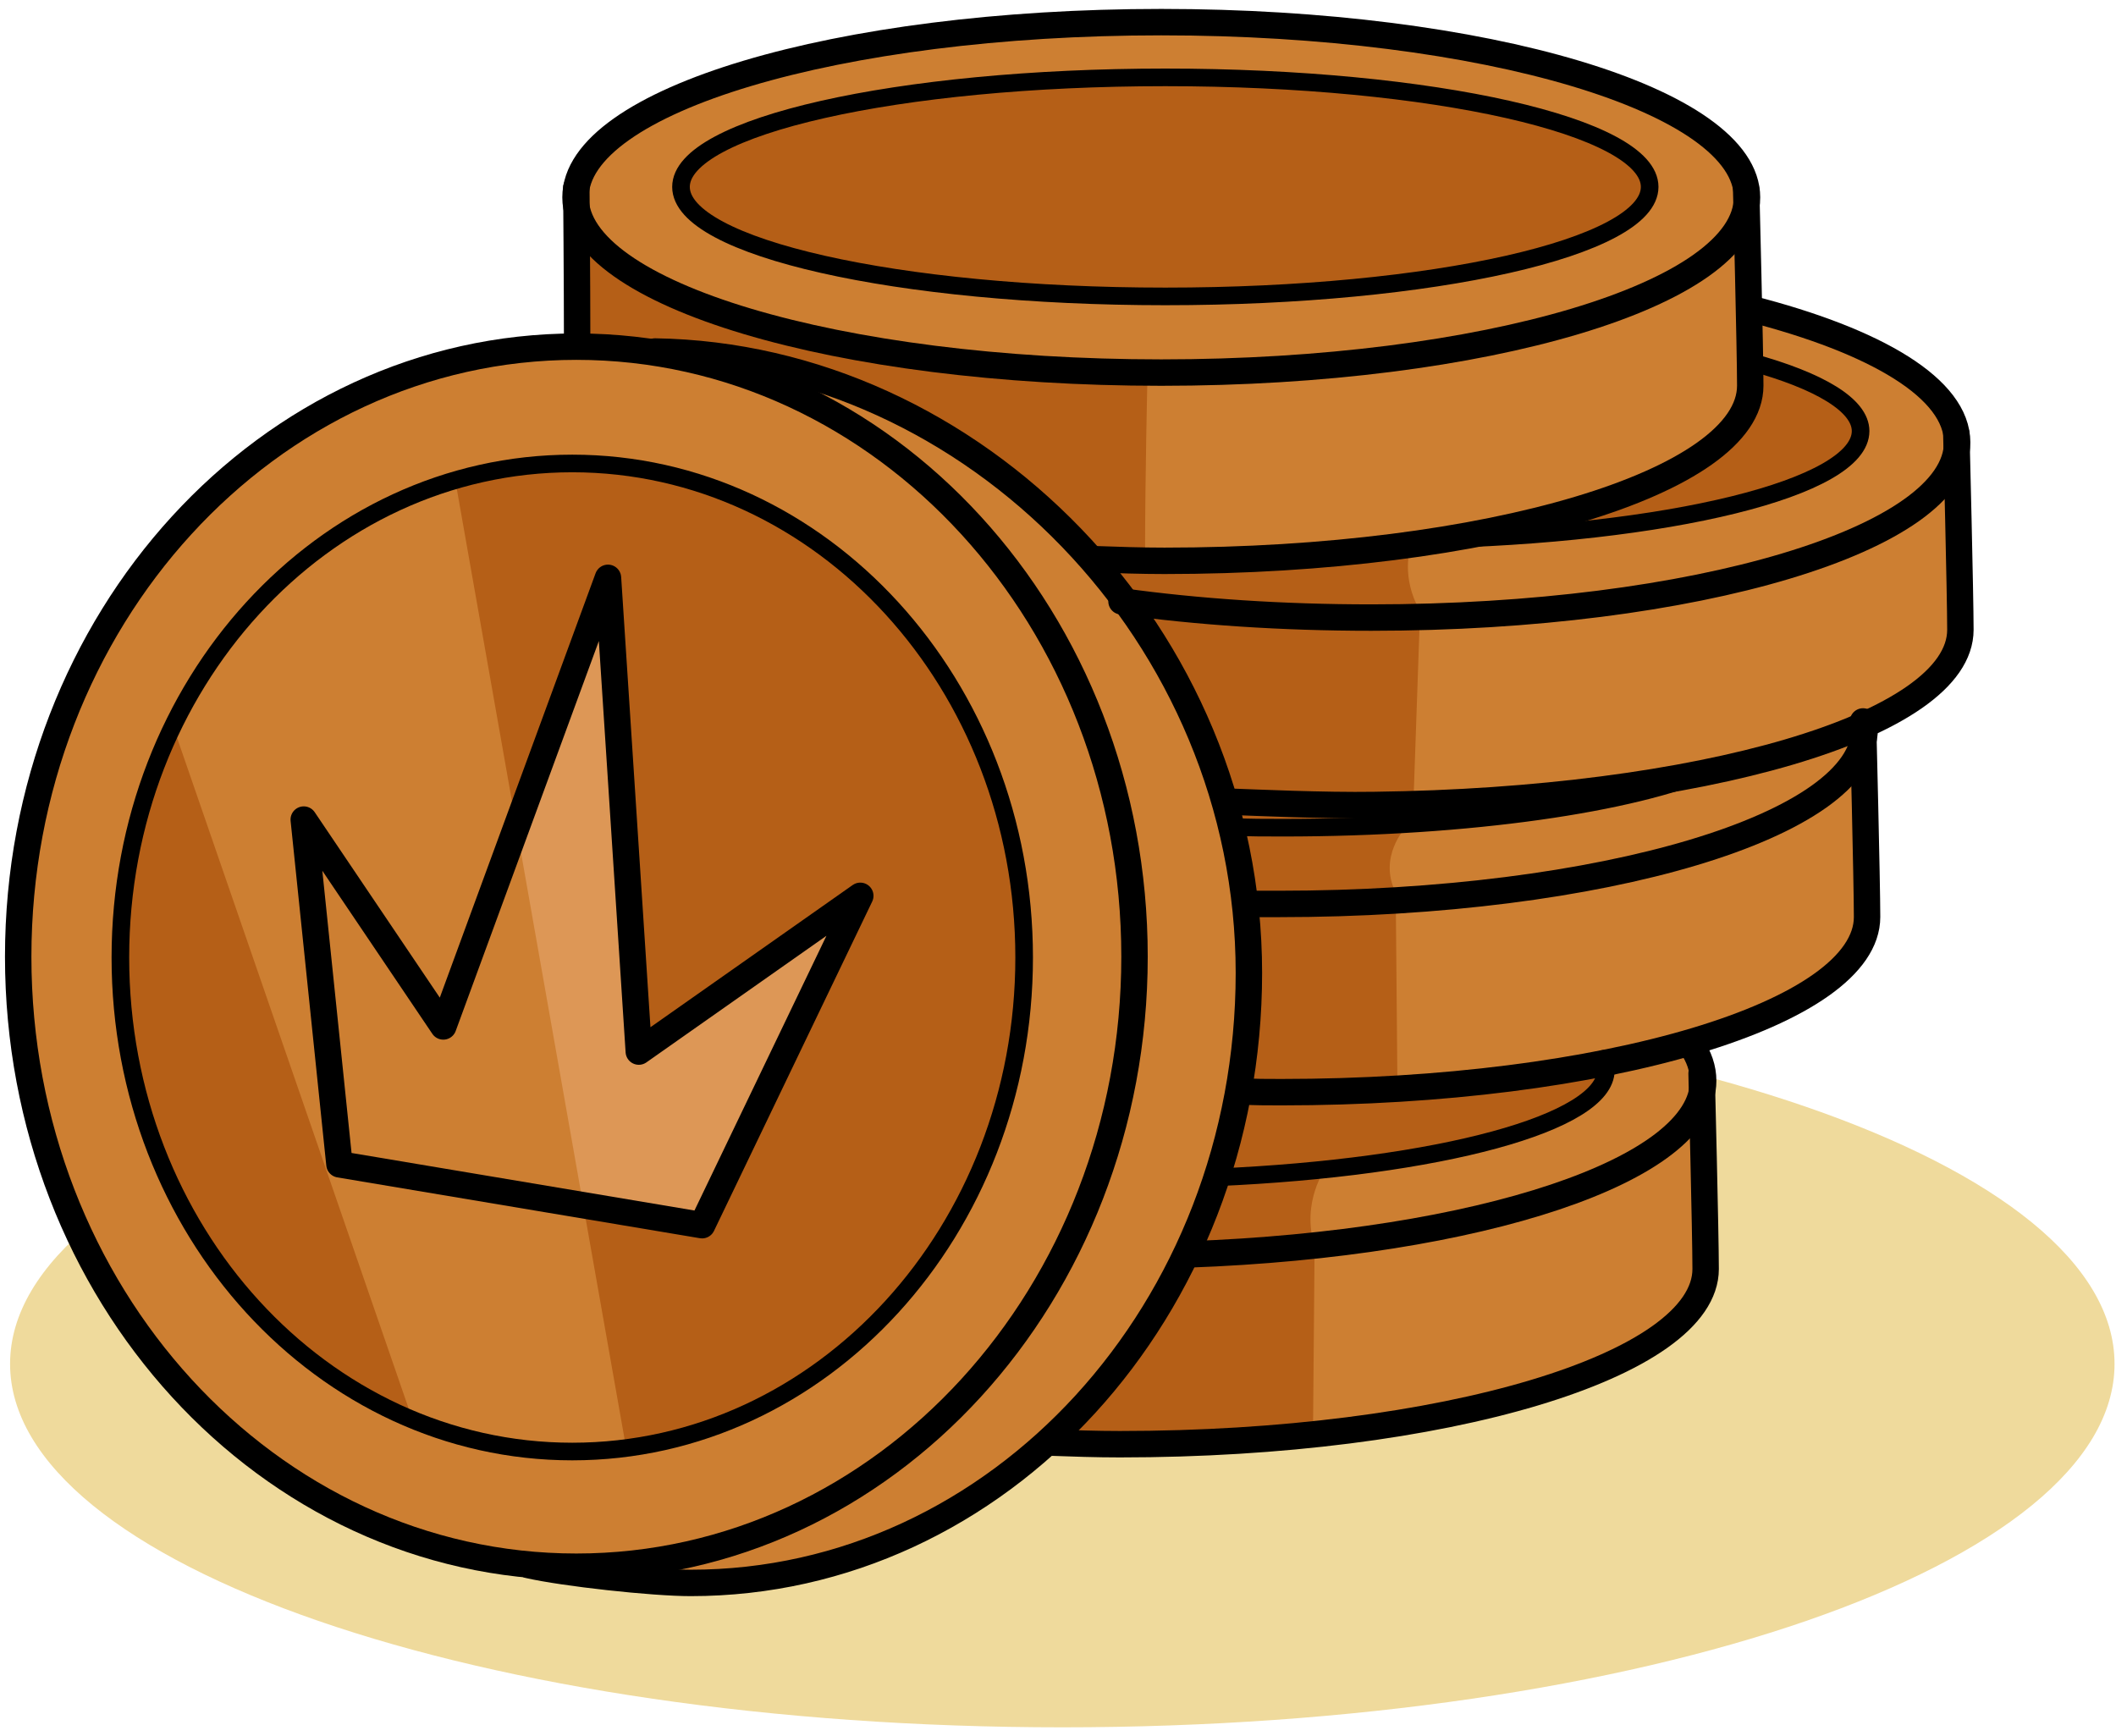 <svg width="117" height="96" viewBox="0 0 117 96" fill="none" xmlns="http://www.w3.org/2000/svg">
<path d="M58.738 95.507C90.87 95.507 116.919 86.51 116.919 75.412C116.919 64.314 90.87 55.317 58.738 55.317C26.605 55.317 0.557 64.314 0.557 75.412C0.557 86.51 26.605 95.507 58.738 95.507Z" fill="#EFDA9C"/>
<path d="M57.75 79.45L64.524 79.809L75.155 79.046L85.832 77.073L92.246 73.709L94.355 70.793L94.086 59.311L93.727 57.83L100.052 55.139L102.923 52.089V40.113L107.095 37.511L108.44 35.538L107.992 23.562L106.197 20.781L99.872 17.731L96.822 16.924L96.373 9.523C96.373 9.523 92.426 2.032 64.075 1.225C35.725 0.417 31.777 10.509 31.777 10.509L31.867 19.077C31.867 19.077 2.799 19.929 1.05 54.825C1.05 54.825 0.556 69.044 12.892 79.674C25.228 90.305 42.23 87.613 42.23 87.613L49.362 85.73L57.212 80.841L57.75 79.45Z" fill="#CD7F32"/>
<path d="M64.659 16.207C79.499 16.207 91.529 13.496 91.529 10.152C91.529 6.808 79.499 4.097 64.659 4.097C49.819 4.097 37.789 6.808 37.789 10.152C37.789 13.496 49.819 16.207 64.659 16.207Z" fill="#B55F17"/>
<path d="M83.947 29.439C83.947 29.439 91.439 29.08 95.117 28.228C98.795 27.376 102.294 25.312 102.294 25.312L102.788 23.608L101.711 21.904L97.091 20.064L96.328 23.025L93.009 26.075L86.728 28.183L83.947 29.439Z" fill="#B55F17"/>
<path d="M31.642 80.08C45.392 80.08 56.539 67.91 56.539 52.898C56.539 37.886 45.392 25.717 31.642 25.717C17.893 25.717 6.746 37.886 6.746 52.898C6.746 67.91 17.893 80.08 31.642 80.08Z" fill="#B55F17"/>
<path d="M18.814 64.292L16.75 45.588L24.331 56.308L33.392 32.67L35.635 57.788L47.343 49.804L38.955 67.791L18.814 64.292Z" fill="#DD9756"/>
<path d="M63.447 20.784C63.447 20.784 63.313 26.39 63.313 30.741C63.313 30.741 74.707 30.651 77.981 30.293C77.981 30.293 77.443 31.907 78.52 33.791L78.161 44.153L85.204 44.242L80.224 45.498L77.712 45.767C77.712 45.767 76.187 47.382 77.174 49.355L77.264 59.627L86.19 59.223L88.164 58.865L88.882 58.954L88.254 60.434L81.839 63.215L73.316 64.561C73.316 64.561 71.925 66.445 72.688 68.912L72.598 79.408L62.55 79.901L58.647 79.497L64.659 70.975L66.587 66.221L68.471 61.376L69.548 52.361L68.023 44.197L64.972 37.245L60.397 30.607L53.578 24.91L47.523 21.815L39.986 19.707C39.986 19.707 32.316 18.9 32.091 18.989C31.867 19.079 31.777 11.992 31.777 11.992L36.443 15.895L45.594 18.675C45.594 18.675 53.22 19.707 53.848 19.887C54.476 20.201 63.447 20.784 63.447 20.784Z" fill="#B55F17"/>
<path d="M7.016 32.76L25.138 85.239L30.835 86.853L35.725 86.315L23.972 19.752L15.584 23.789C15.584 23.789 9.079 30.293 8.945 29.889C8.81 29.485 7.016 32.76 7.016 32.76Z" fill="#CD7F32"/>
<path d="M31.868 86.627C48.913 86.627 62.731 71.526 62.731 52.897C62.731 34.269 48.913 19.167 31.868 19.167C14.823 19.167 1.006 34.269 1.006 52.897C1.006 71.526 14.823 86.627 31.868 86.627Z" stroke="black" stroke-width="1.461" stroke-miterlimit="10" stroke-linecap="round" stroke-linejoin="round"/>
<path d="M31.642 80.258C45.442 80.258 56.628 68.028 56.628 52.942C56.628 37.856 45.442 25.626 31.642 25.626C17.843 25.626 6.656 37.856 6.656 52.942C6.656 68.028 17.843 80.258 31.642 80.258Z" stroke="black" stroke-width="0.974" stroke-miterlimit="10" stroke-linecap="round" stroke-linejoin="round"/>
<path d="M36.219 19.435C53.848 19.704 69.055 35.178 69.055 53.793C69.055 72.407 55.239 87.523 38.192 87.523C36.084 87.523 31.195 86.985 29.221 86.536" stroke="black" stroke-width="1.461" stroke-miterlimit="10" stroke-linecap="round" stroke-linejoin="round"/>
<path d="M18.769 64.379L16.795 45.316L24.511 56.754L33.617 31.949L35.321 58.144L47.568 49.532L38.82 67.743L18.769 64.379Z" stroke="black" stroke-width="1.461" stroke-miterlimit="10" stroke-linecap="round" stroke-linejoin="round"/>
<path d="M64.21 20.601C82.097 20.601 96.597 16.263 96.597 10.912C96.597 5.561 82.097 1.224 64.21 1.224C46.323 1.224 31.822 5.561 31.822 10.912C31.822 16.263 46.323 20.601 64.21 20.601Z" stroke="black" stroke-width="1.461" stroke-miterlimit="10" stroke-linecap="round" stroke-linejoin="round"/>
<path d="M31.912 18.989C31.912 15.625 31.867 10.377 31.867 10.377" stroke="black" stroke-width="1.461" stroke-miterlimit="10" stroke-linecap="round" stroke-linejoin="round"/>
<path d="M96.552 10.511C96.552 10.511 96.777 19.437 96.777 21.321C96.777 26.658 82.287 31.009 64.389 31.009C63.088 31.009 61.787 30.964 60.531 30.919" stroke="black" stroke-width="1.461" stroke-miterlimit="10" stroke-linecap="round" stroke-linejoin="round"/>
<path d="M64.435 16.389C79.225 16.389 91.215 13.678 91.215 10.334C91.215 6.989 79.225 4.278 64.435 4.278C49.644 4.278 37.654 6.989 37.654 10.334C37.654 13.678 49.644 16.389 64.435 16.389Z" stroke="black" stroke-width="0.974" stroke-miterlimit="10" stroke-linecap="round" stroke-linejoin="round"/>
<path d="M93.502 57.785C93.95 58.413 94.174 59.086 94.174 59.759C94.174 64.693 81.794 68.774 65.734 69.358" stroke="black" stroke-width="1.461" stroke-miterlimit="10" stroke-linecap="round" stroke-linejoin="round"/>
<path d="M94.086 59.355C94.086 59.355 94.31 68.28 94.31 70.164C94.31 75.502 79.821 79.853 61.922 79.853C60.621 79.853 59.321 79.808 58.065 79.763" stroke="black" stroke-width="1.461" stroke-miterlimit="10" stroke-linecap="round" stroke-linejoin="round"/>
<path d="M88.657 58.549C88.747 58.773 88.792 58.953 88.792 59.177C88.792 62.092 79.551 64.559 67.26 65.097" stroke="black" stroke-width="0.974" stroke-miterlimit="10" stroke-linecap="round" stroke-linejoin="round"/>
<path d="M103.102 40.293C103.102 45.631 88.613 49.981 70.714 49.981C70.041 49.981 69.593 49.981 68.92 49.981" stroke="black" stroke-width="1.461" stroke-miterlimit="10" stroke-linecap="round" stroke-linejoin="round"/>
<path d="M103.012 39.89C103.012 39.89 103.236 48.816 103.236 50.7C103.236 56.037 88.747 60.388 70.848 60.388C70.086 60.388 69.368 60.388 68.606 60.343" stroke="black" stroke-width="1.461" stroke-miterlimit="10" stroke-linecap="round" stroke-linejoin="round"/>
<path d="M94.759 42.49C90.318 44.419 81.302 45.765 70.939 45.765C69.997 45.765 69.055 45.765 68.158 45.72" stroke="black" stroke-width="0.974" stroke-miterlimit="10" stroke-linecap="round" stroke-linejoin="round"/>
<path d="M96.732 17.058C103.775 18.852 108.216 21.498 108.216 24.459C108.216 29.796 93.727 34.147 75.828 34.147C70.894 34.147 66.228 33.833 62.012 33.25" stroke="black" stroke-width="1.461" stroke-miterlimit="10" stroke-linecap="round" stroke-linejoin="round"/>
<path d="M108.172 24.011C108.172 24.011 108.396 32.937 108.396 34.821C108.396 40.158 93.907 44.285 76.008 44.509C73.182 44.554 69.324 44.374 68.068 44.33" stroke="black" stroke-width="1.461" stroke-miterlimit="10" stroke-linecap="round" stroke-linejoin="round"/>
<path d="M96.822 20.021C100.59 21.053 102.878 22.399 102.878 23.834C102.878 26.974 92.246 29.575 78.609 29.845" stroke="black" stroke-width="0.974" stroke-miterlimit="10" stroke-linecap="round" stroke-linejoin="round"/>
</svg>
